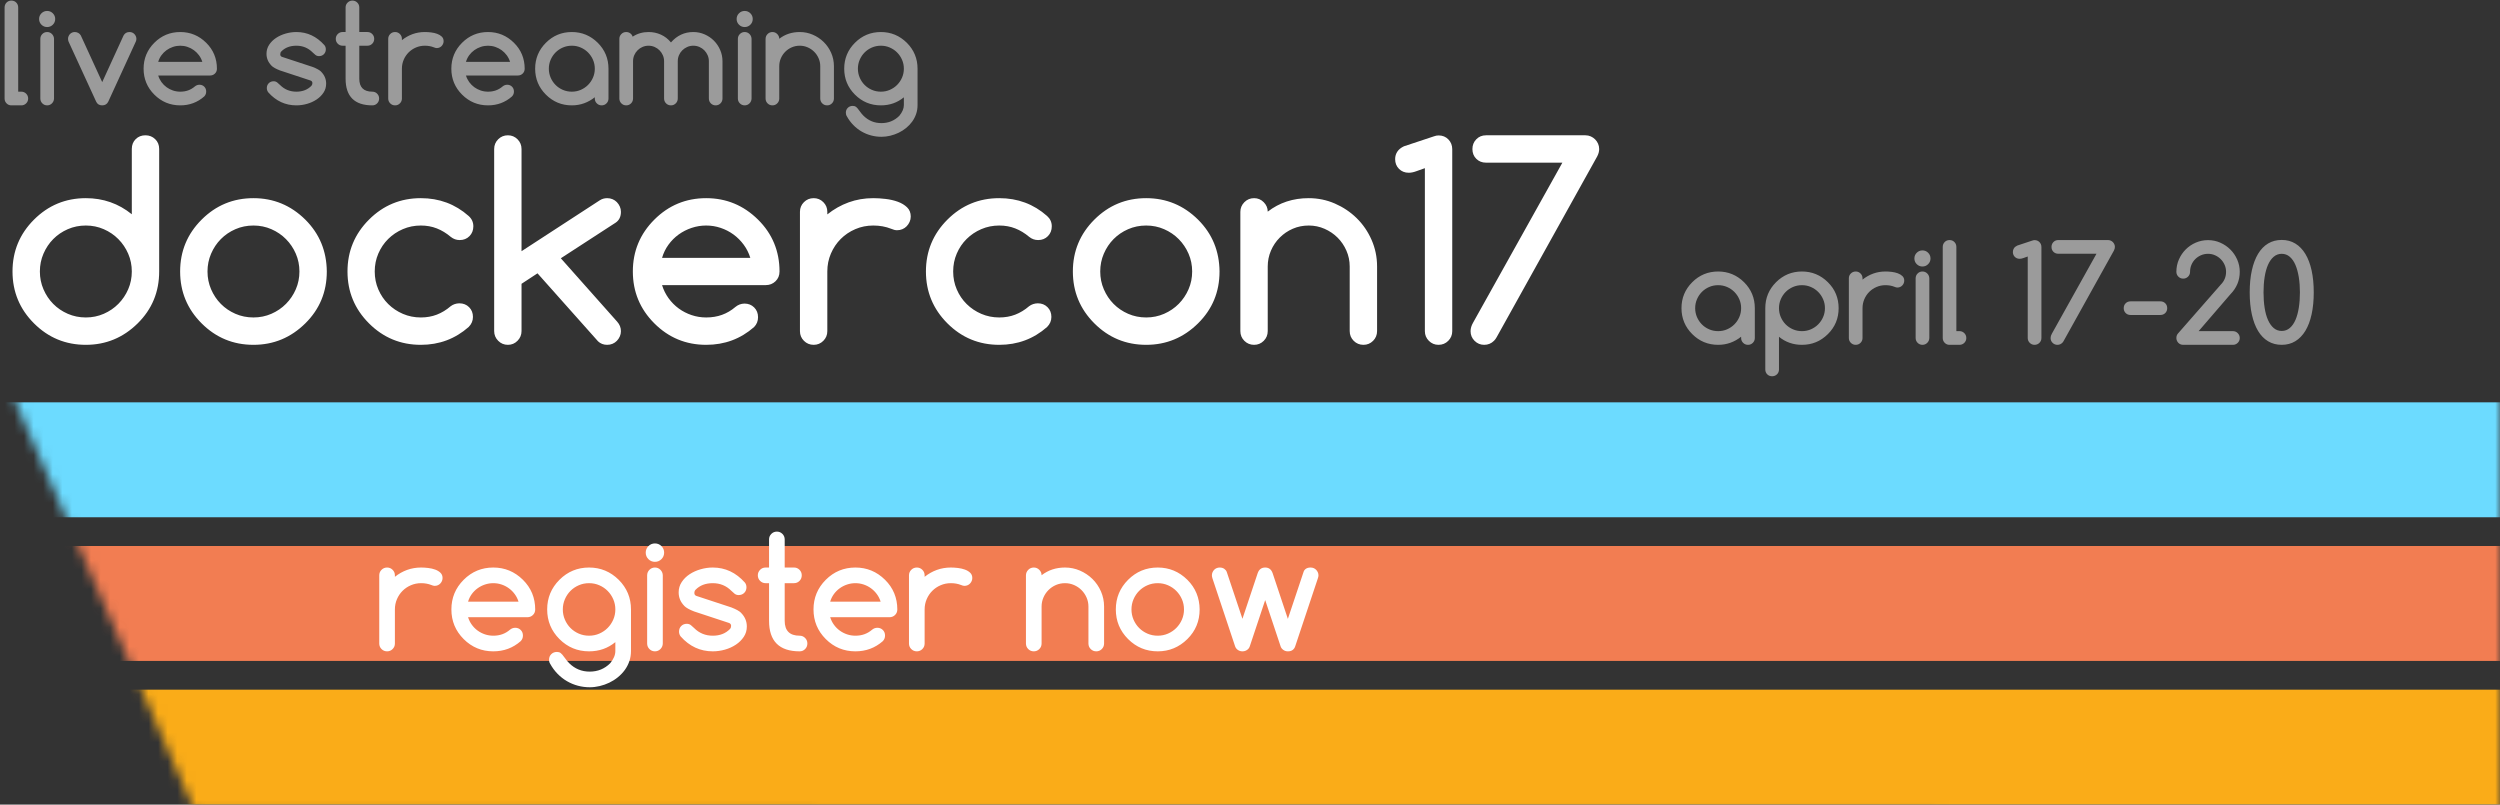 <svg xmlns="http://www.w3.org/2000/svg" xmlns:xlink="http://www.w3.org/1999/xlink" width="261" height="84" version="1.1" viewBox="0 0 261 84"><rect x="0" y="0" width="261" height="84" fill="#333333" stroke="none"/><title>Dockercon-register-now</title><desc>Created with Sketch.</desc><defs><polygon id="path-1" points="0 0 262 4 262 49 21.384 48.862"/></defs><g id="fisher" fill="none" fill-rule="evenodd" stroke="none" stroke-width="1"><g id="Dockercon-register-now" transform="translate(-1, 0)"><g id="Group-3" transform="translate(0, 36)"><mask id="mask-2" fill="#fff"><use xlink:href="#path-1"/></mask><g mask="url(#mask-2)"><g transform="translate(-117, 6)"><polygon id="Rectangle-15" fill="#6CDBFF" points="426.185 0 448.29 12 10.08 12 .978 0"/><polygon id="Rectangle-15-Copy" fill="#F27D52" points="437.888 15 459.993 27 23.083 27 12.68 15"/><polygon id="Rectangle-15-Copy-2" fill="#FAAC18" points="470.396 30 486 42 33.486 42 24.383 30"/></g></g></g><path id="dockercon17" fill="#FFF" d="M14.761,28.344 C14.761,27.687 14.635,27.07 14.385,26.491 C14.134,25.912 13.792,25.404 13.359,24.967 C12.926,24.529 12.418,24.183 11.835,23.928 C11.252,23.673 10.627,23.545 9.962,23.545 C9.287,23.545 8.659,23.673 8.075,23.928 C7.492,24.183 6.986,24.527 6.558,24.96 C6.129,25.393 5.79,25.901 5.539,26.484 C5.288,27.068 5.163,27.687 5.163,28.344 C5.163,29 5.288,29.62 5.539,30.203 C5.79,30.786 6.129,31.295 6.558,31.728 C6.986,32.16 7.492,32.505 8.075,32.76 C8.659,33.015 9.287,33.143 9.962,33.143 C10.627,33.143 11.252,33.015 11.835,32.76 C12.418,32.505 12.926,32.158 13.359,31.721 C13.792,31.283 14.134,30.775 14.385,30.196 C14.635,29.618 14.761,29 14.761,28.344 Z M9.962,20.688 C11.776,20.688 13.375,21.248 14.761,22.369 L14.761,15.547 C14.761,15.137 14.895,14.797 15.164,14.528 C15.433,14.259 15.772,14.125 16.183,14.125 C16.584,14.125 16.923,14.259 17.201,14.528 C17.479,14.797 17.618,15.137 17.618,15.547 L17.618,28.344 C17.618,30.477 16.871,32.281 15.376,33.758 C13.863,35.253 12.058,36 9.962,36 C7.847,36 6.043,35.253 4.548,33.758 C3.053,32.263 2.306,30.458 2.306,28.344 C2.306,26.229 3.053,24.424 4.548,22.93 C6.043,21.435 7.847,20.688 9.962,20.688 Z M35.118,28.344 C35.118,30.477 34.371,32.281 32.876,33.758 C31.363,35.253 29.558,36 27.462,36 C25.347,36 23.543,35.253 22.048,33.758 C20.553,32.263 19.806,30.458 19.806,28.344 C19.806,26.229 20.553,24.424 22.048,22.93 C23.543,21.435 25.347,20.688 27.462,20.688 C29.558,20.688 31.363,21.435 32.876,22.93 C33.623,23.677 34.182,24.502 34.551,25.404 C34.92,26.307 35.109,27.286 35.118,28.344 Z M27.462,23.545 C26.787,23.545 26.159,23.673 25.575,23.928 C24.992,24.183 24.486,24.527 24.058,24.96 C23.629,25.393 23.29,25.901 23.039,26.484 C22.788,27.068 22.663,27.687 22.663,28.344 C22.663,29 22.788,29.62 23.039,30.203 C23.29,30.786 23.629,31.295 24.058,31.728 C24.486,32.16 24.992,32.505 25.575,32.76 C26.159,33.015 26.787,33.143 27.462,33.143 C28.127,33.143 28.752,33.015 29.335,32.76 C29.918,32.505 30.426,32.158 30.859,31.721 C31.292,31.283 31.634,30.775 31.885,30.196 C32.135,29.618 32.261,29 32.261,28.344 C32.261,27.687 32.135,27.07 31.885,26.491 C31.634,25.912 31.292,25.404 30.859,24.967 C30.426,24.529 29.918,24.183 29.335,23.928 C28.752,23.673 28.127,23.545 27.462,23.545 Z M48.954,31.666 C49.364,31.666 49.704,31.8 49.973,32.069 C50.242,32.338 50.376,32.678 50.376,33.088 C50.376,33.489 50.226,33.84 49.925,34.141 C48.512,35.38 46.849,36 44.935,36 C42.82,36 41.015,35.253 39.521,33.758 C38.026,32.263 37.278,30.458 37.278,28.344 C37.278,26.229 38.026,24.424 39.521,22.93 C41.015,21.435 42.82,20.688 44.935,20.688 C46.858,20.688 48.521,21.307 49.925,22.547 C50.253,22.839 50.417,23.199 50.417,23.627 C50.417,24.037 50.283,24.379 50.014,24.652 C49.745,24.926 49.405,25.062 48.995,25.062 C48.649,25.062 48.339,24.953 48.065,24.734 C47.601,24.342 47.113,24.046 46.603,23.846 C46.092,23.645 45.536,23.545 44.935,23.545 C44.269,23.545 43.645,23.67 43.062,23.921 C42.478,24.172 41.968,24.513 41.53,24.946 C41.093,25.379 40.749,25.887 40.498,26.471 C40.247,27.054 40.122,27.678 40.122,28.344 C40.122,29.009 40.247,29.633 40.498,30.217 C40.749,30.8 41.093,31.308 41.53,31.741 C41.968,32.174 42.478,32.516 43.062,32.767 C43.645,33.017 44.269,33.143 44.935,33.143 C45.536,33.143 46.092,33.045 46.603,32.849 C47.113,32.653 47.596,32.359 48.052,31.967 C48.307,31.775 48.608,31.675 48.954,31.666 Z M52.591,34.564 L52.591,15.561 C52.591,15.16 52.73,14.82 53.008,14.542 C53.286,14.264 53.625,14.125 54.026,14.125 C54.418,14.125 54.753,14.264 55.031,14.542 C55.309,14.82 55.448,15.16 55.448,15.561 L55.448,26.225 L63.624,20.906 C63.852,20.76 64.107,20.688 64.39,20.688 C64.59,20.688 64.777,20.724 64.95,20.797 C65.123,20.87 65.274,20.972 65.401,21.104 C65.529,21.237 65.632,21.389 65.709,21.562 C65.786,21.736 65.825,21.918 65.825,22.109 C65.825,22.62 65.643,22.998 65.278,23.244 L59.55,26.963 L65.429,33.58 C65.693,33.872 65.825,34.204 65.825,34.578 C65.825,34.77 65.786,34.952 65.709,35.125 C65.632,35.298 65.529,35.451 65.401,35.583 C65.274,35.715 65.123,35.818 64.95,35.891 C64.777,35.964 64.59,36 64.39,36 C64.007,36 63.688,35.877 63.433,35.631 L57.116,28.535 L55.448,29.629 L55.448,34.564 C55.448,34.956 55.309,35.294 55.031,35.576 C54.753,35.859 54.418,36 54.026,36 C53.625,36 53.286,35.859 53.008,35.576 C52.73,35.294 52.591,34.956 52.591,34.564 Z M79.333,26.922 C79.178,26.421 78.948,25.963 78.643,25.548 C78.337,25.133 77.982,24.778 77.576,24.481 C77.171,24.185 76.724,23.955 76.236,23.791 C75.749,23.627 75.245,23.545 74.726,23.545 C74.206,23.545 73.7,23.627 73.208,23.791 C72.716,23.955 72.265,24.185 71.854,24.481 C71.444,24.778 71.089,25.133 70.788,25.548 C70.487,25.963 70.264,26.421 70.118,26.922 L79.333,26.922 Z M78.718,31.693 C79.128,31.693 79.467,31.828 79.736,32.097 C80.005,32.366 80.14,32.705 80.14,33.115 C80.14,33.516 80.003,33.858 79.729,34.141 C78.317,35.38 76.649,36 74.726,36 C72.611,36 70.806,35.253 69.312,33.758 C67.817,32.263 67.069,30.458 67.069,28.344 C67.069,26.229 67.817,24.424 69.312,22.93 C70.806,21.435 72.611,20.688 74.726,20.688 C76.822,20.688 78.627,21.435 80.14,22.93 C80.887,23.668 81.448,24.491 81.821,25.397 C82.195,26.304 82.382,27.286 82.382,28.344 C82.382,28.754 82.243,29.093 81.965,29.362 C81.687,29.631 81.347,29.766 80.946,29.766 L70.118,29.766 C70.273,30.267 70.501,30.725 70.802,31.14 C71.103,31.554 71.456,31.91 71.861,32.206 C72.267,32.502 72.714,32.732 73.201,32.896 C73.689,33.061 74.197,33.143 74.726,33.143 C75.327,33.143 75.879,33.051 76.38,32.869 C76.881,32.687 77.346,32.413 77.774,32.049 C78.048,31.821 78.362,31.702 78.718,31.693 Z M87.372,22.109 L87.372,22.383 C88.056,21.836 88.798,21.417 89.601,21.125 C90.403,20.833 91.259,20.688 92.171,20.688 C92.572,20.688 93.003,20.715 93.463,20.77 C93.923,20.824 94.347,20.922 94.734,21.063 C95.122,21.205 95.443,21.398 95.698,21.645 C95.953,21.891 96.081,22.21 96.081,22.602 C96.081,22.802 96.042,22.989 95.965,23.162 C95.887,23.335 95.785,23.488 95.657,23.62 C95.53,23.752 95.379,23.855 95.206,23.928 C95.033,24.001 94.846,24.037 94.646,24.037 C94.472,24.037 94.272,23.987 94.044,23.887 C93.47,23.659 92.845,23.545 92.171,23.545 C91.506,23.545 90.881,23.67 90.298,23.921 C89.715,24.172 89.206,24.513 88.773,24.946 C88.34,25.379 87.999,25.887 87.748,26.471 C87.497,27.054 87.372,27.678 87.372,28.344 L87.372,34.578 C87.372,34.97 87.233,35.305 86.955,35.583 C86.677,35.861 86.342,36 85.95,36 C85.549,36 85.21,35.861 84.932,35.583 C84.654,35.305 84.515,34.97 84.515,34.578 L84.515,22.109 C84.515,21.717 84.654,21.382 84.932,21.104 C85.21,20.826 85.549,20.688 85.95,20.688 C86.342,20.688 86.677,20.826 86.955,21.104 C87.233,21.382 87.372,21.717 87.372,22.109 Z M109.343,31.666 C109.753,31.666 110.092,31.8 110.361,32.069 C110.63,32.338 110.765,32.678 110.765,33.088 C110.765,33.489 110.614,33.84 110.313,34.141 C108.901,35.38 107.237,36 105.323,36 C103.209,36 101.404,35.253 99.909,33.758 C98.414,32.263 97.667,30.458 97.667,28.344 C97.667,26.229 98.414,24.424 99.909,22.93 C101.404,21.435 103.209,20.688 105.323,20.688 C107.246,20.688 108.91,21.307 110.313,22.547 C110.642,22.839 110.806,23.199 110.806,23.627 C110.806,24.037 110.671,24.379 110.402,24.652 C110.133,24.926 109.794,25.062 109.384,25.062 C109.037,25.062 108.728,24.953 108.454,24.734 C107.989,24.342 107.502,24.046 106.991,23.846 C106.481,23.645 105.925,23.545 105.323,23.545 C104.658,23.545 104.034,23.67 103.45,23.921 C102.867,24.172 102.356,24.513 101.919,24.946 C101.481,25.379 101.137,25.887 100.887,26.471 C100.636,27.054 100.511,27.678 100.511,28.344 C100.511,29.009 100.636,29.633 100.887,30.217 C101.137,30.8 101.481,31.308 101.919,31.741 C102.356,32.174 102.867,32.516 103.45,32.767 C104.034,33.017 104.658,33.143 105.323,33.143 C105.925,33.143 106.481,33.045 106.991,32.849 C107.502,32.653 107.985,32.359 108.44,31.967 C108.696,31.775 108.996,31.675 109.343,31.666 Z M128.319,28.344 C128.319,30.477 127.572,32.281 126.077,33.758 C124.564,35.253 122.759,36 120.663,36 C118.548,36 116.744,35.253 115.249,33.758 C113.754,32.263 113.007,30.458 113.007,28.344 C113.007,26.229 113.754,24.424 115.249,22.93 C116.744,21.435 118.548,20.688 120.663,20.688 C122.759,20.688 124.564,21.435 126.077,22.93 C126.825,23.677 127.383,24.502 127.752,25.404 C128.121,26.307 128.31,27.286 128.319,28.344 Z M120.663,23.545 C119.989,23.545 119.36,23.673 118.776,23.928 C118.193,24.183 117.687,24.527 117.259,24.96 C116.83,25.393 116.491,25.901 116.24,26.484 C115.99,27.068 115.864,27.687 115.864,28.344 C115.864,29 115.99,29.62 116.24,30.203 C116.491,30.786 116.83,31.295 117.259,31.728 C117.687,32.16 118.193,32.505 118.776,32.76 C119.36,33.015 119.989,33.143 120.663,33.143 C121.328,33.143 121.953,33.015 122.536,32.76 C123.119,32.505 123.628,32.158 124.061,31.721 C124.493,31.283 124.835,30.775 125.086,30.196 C125.337,29.618 125.462,29 125.462,28.344 C125.462,27.687 125.337,27.07 125.086,26.491 C124.835,25.912 124.493,25.404 124.061,24.967 C123.628,24.529 123.119,24.183 122.536,23.928 C121.953,23.673 121.328,23.545 120.663,23.545 Z M133.351,22.096 C134.563,21.157 135.989,20.688 137.63,20.688 C138.587,20.688 139.496,20.874 140.357,21.248 C141.219,21.622 141.978,22.13 142.634,22.772 C143.29,23.415 143.81,24.172 144.192,25.042 C144.575,25.912 144.767,26.84 144.767,27.824 L144.767,34.564 C144.767,34.965 144.628,35.305 144.35,35.583 C144.072,35.861 143.737,36 143.345,36 C142.944,36 142.604,35.861 142.326,35.583 C142.048,35.305 141.909,34.965 141.909,34.564 L141.909,27.824 C141.909,27.241 141.795,26.689 141.567,26.17 C141.34,25.65 141.032,25.197 140.645,24.81 C140.257,24.422 139.804,24.115 139.284,23.887 C138.765,23.659 138.213,23.545 137.63,23.545 C137.037,23.545 136.484,23.657 135.969,23.88 C135.454,24.103 135,24.411 134.608,24.803 C134.216,25.195 133.909,25.65 133.686,26.17 C133.462,26.689 133.351,27.241 133.351,27.824 L133.351,34.564 C133.351,34.965 133.212,35.305 132.934,35.583 C132.656,35.861 132.321,36 131.929,36 C131.528,36 131.188,35.861 130.91,35.583 C130.632,35.305 130.493,34.965 130.493,34.564 L130.493,22.123 C130.493,21.731 130.632,21.394 130.91,21.111 C131.188,20.829 131.528,20.688 131.929,20.688 C132.321,20.688 132.656,20.829 132.934,21.111 C133.212,21.394 133.351,21.722 133.351,22.096 Z M149.757,34.578 L149.757,17.557 C149.483,17.648 149.196,17.75 148.896,17.864 C148.595,17.978 148.321,18.035 148.075,18.035 C147.665,18.035 147.326,17.901 147.057,17.632 C146.788,17.363 146.653,17.023 146.653,16.613 C146.653,16.322 146.729,16.062 146.879,15.834 C147.029,15.606 147.259,15.419 147.569,15.273 L150.7,14.234 C150.864,14.171 151.028,14.139 151.192,14.139 C151.603,14.139 151.942,14.278 152.211,14.556 C152.48,14.834 152.614,15.173 152.614,15.574 L152.614,34.578 C152.614,34.97 152.475,35.305 152.197,35.583 C151.919,35.861 151.58,36 151.179,36 C150.787,36 150.452,35.861 150.174,35.583 C149.896,35.305 149.757,34.97 149.757,34.578 Z M154.788,33.689 L164.112,16.982 L156.142,16.982 C155.731,16.982 155.392,16.848 155.123,16.579 C154.854,16.31 154.72,15.971 154.72,15.561 C154.72,15.16 154.854,14.82 155.123,14.542 C155.392,14.264 155.731,14.125 156.142,14.125 L166.519,14.125 C166.719,14.125 166.906,14.164 167.079,14.241 C167.252,14.319 167.403,14.421 167.53,14.549 C167.658,14.676 167.76,14.827 167.838,15 C167.915,15.173 167.954,15.36 167.954,15.561 C167.954,15.807 167.886,16.062 167.749,16.326 L157.249,35.207 C157.176,35.344 157.085,35.467 156.976,35.576 C156.693,35.859 156.351,36 155.95,36 C155.558,36 155.223,35.861 154.945,35.583 C154.667,35.305 154.528,34.97 154.528,34.578 C154.528,34.286 154.615,33.99 154.788,33.689 Z"/><path id="live-streaming" fill="#FFF" d="M1.479,10.289 L1.479,0.78 C1.479,0.58 1.546,0.41 1.68,0.271 C1.815,0.132 1.984,0.062 2.189,0.062 C2.395,0.062 2.564,0.132 2.699,0.271 C2.833,0.41 2.9,0.58 2.9,0.78 L2.9,9.571 L3.229,9.571 C3.424,9.571 3.592,9.641 3.731,9.78 C3.87,9.919 3.939,10.089 3.939,10.289 C3.939,10.485 3.87,10.653 3.731,10.792 C3.592,10.931 3.424,11 3.229,11 L2.183,11 C1.987,11 1.82,10.931 1.684,10.792 C1.547,10.653 1.479,10.485 1.479,10.289 Z M6.763,1.983 C6.763,2.216 6.681,2.414 6.517,2.578 C6.353,2.742 6.154,2.824 5.922,2.824 C5.689,2.824 5.491,2.742 5.327,2.578 C5.163,2.414 5.081,2.216 5.081,1.983 C5.081,1.751 5.163,1.553 5.327,1.389 C5.491,1.225 5.689,1.143 5.922,1.143 C6.154,1.143 6.353,1.225 6.517,1.389 C6.681,1.553 6.763,1.751 6.763,1.983 Z M5.211,10.282 L5.211,4.062 C5.211,3.861 5.28,3.691 5.419,3.552 C5.558,3.413 5.726,3.344 5.922,3.344 C6.118,3.344 6.285,3.413 6.424,3.552 C6.563,3.691 6.635,3.861 6.64,4.062 L6.64,10.282 C6.635,10.483 6.563,10.653 6.424,10.792 C6.285,10.931 6.118,11 5.922,11 C5.726,11 5.558,10.931 5.419,10.792 C5.28,10.653 5.211,10.483 5.211,10.282 Z M11.671,11 C11.37,11 11.16,10.872 11.042,10.617 L8.157,4.342 C8.121,4.246 8.103,4.15 8.103,4.055 C8.103,3.959 8.121,3.868 8.157,3.781 C8.194,3.695 8.244,3.618 8.308,3.552 C8.371,3.486 8.447,3.435 8.533,3.398 C8.62,3.362 8.713,3.344 8.813,3.344 C8.937,3.344 9.055,3.375 9.169,3.436 C9.283,3.498 9.372,3.585 9.436,3.699 L11.671,8.573 L13.899,3.706 C14.032,3.465 14.239,3.344 14.521,3.344 C14.622,3.344 14.715,3.362 14.802,3.398 C14.888,3.435 14.964,3.486 15.027,3.552 C15.091,3.618 15.142,3.695 15.181,3.781 C15.22,3.868 15.239,3.959 15.239,4.055 C15.239,4.16 15.219,4.255 15.178,4.342 L12.3,10.617 C12.172,10.872 11.963,11 11.671,11 Z M22.123,6.461 C22.046,6.21 21.931,5.981 21.778,5.774 C21.625,5.567 21.447,5.389 21.245,5.241 C21.042,5.093 20.819,4.978 20.575,4.896 C20.331,4.813 20.079,4.772 19.819,4.772 C19.56,4.772 19.307,4.813 19.061,4.896 C18.814,4.978 18.589,5.093 18.384,5.241 C18.179,5.389 18.001,5.567 17.851,5.774 C17.7,5.981 17.589,6.21 17.516,6.461 L22.123,6.461 Z M21.815,8.847 C22.021,8.847 22.19,8.914 22.325,9.048 C22.459,9.183 22.526,9.353 22.526,9.558 C22.526,9.758 22.458,9.929 22.321,10.07 C21.615,10.69 20.781,11 19.819,11 C18.762,11 17.86,10.626 17.112,9.879 C16.365,9.132 15.991,8.229 15.991,7.172 C15.991,6.115 16.365,5.212 17.112,4.465 C17.86,3.717 18.762,3.344 19.819,3.344 C20.868,3.344 21.77,3.717 22.526,4.465 C22.9,4.834 23.18,5.245 23.367,5.699 C23.554,6.152 23.647,6.643 23.647,7.172 C23.647,7.377 23.578,7.547 23.439,7.681 C23.3,7.816 23.13,7.883 22.93,7.883 L17.516,7.883 C17.593,8.133 17.707,8.362 17.857,8.57 C18.008,8.777 18.184,8.955 18.387,9.103 C18.59,9.251 18.813,9.366 19.057,9.448 C19.301,9.53 19.555,9.571 19.819,9.571 C20.12,9.571 20.396,9.526 20.646,9.435 C20.897,9.343 21.13,9.207 21.344,9.024 C21.48,8.91 21.638,8.851 21.815,8.847 Z M30.237,7.356 C29.809,7.192 29.508,7.024 29.335,6.851 L29.342,6.851 C28.995,6.5 28.822,6.087 28.822,5.613 C28.822,5.267 28.915,4.954 29.099,4.673 C29.284,4.393 29.524,4.155 29.82,3.959 C30.117,3.763 30.45,3.611 30.822,3.504 C31.193,3.397 31.566,3.344 31.939,3.344 C33.079,3.344 34.056,3.802 34.872,4.718 C34.968,4.836 35.016,4.98 35.016,5.148 C35.016,5.354 34.948,5.523 34.814,5.658 C34.68,5.792 34.51,5.859 34.305,5.859 C34.159,5.859 34.035,5.818 33.932,5.736 C33.83,5.654 33.73,5.565 33.635,5.47 C33.17,5.005 32.605,4.772 31.939,4.772 C31.283,4.772 30.759,4.973 30.367,5.374 C30.294,5.447 30.258,5.547 30.258,5.675 C30.258,5.802 30.317,5.889 30.436,5.935 L33.635,6.987 C34.081,7.16 34.382,7.329 34.537,7.493 L34.53,7.493 C34.877,7.844 35.05,8.257 35.05,8.73 C35.05,9.081 34.958,9.396 34.773,9.674 C34.588,9.952 34.348,10.19 34.052,10.388 C33.756,10.586 33.423,10.738 33.054,10.843 C32.685,10.948 32.313,11 31.939,11 C30.791,11 29.813,10.547 29.007,9.64 C28.907,9.507 28.856,9.359 28.856,9.195 C28.856,8.99 28.924,8.82 29.058,8.686 C29.193,8.552 29.362,8.484 29.567,8.484 C29.718,8.484 29.845,8.529 29.95,8.618 C30.055,8.707 30.151,8.792 30.237,8.874 C30.702,9.339 31.27,9.571 31.939,9.571 C32.591,9.571 33.115,9.366 33.512,8.956 C33.58,8.879 33.614,8.785 33.614,8.676 C33.614,8.548 33.553,8.459 33.43,8.409 L30.237,7.356 Z M36.759,3.344 L37.08,3.344 L37.08,0.773 C37.08,0.577 37.15,0.41 37.289,0.271 C37.428,0.132 37.597,0.062 37.798,0.062 C37.994,0.062 38.161,0.132 38.3,0.271 C38.439,0.41 38.509,0.577 38.509,0.773 L38.509,3.344 L39.363,3.344 C39.559,3.344 39.726,3.413 39.862,3.552 C39.999,3.691 40.067,3.859 40.067,4.055 C40.067,4.255 39.999,4.425 39.862,4.564 C39.726,4.703 39.559,4.772 39.363,4.772 L38.509,4.772 L38.509,8.211 C38.509,9.118 38.965,9.571 39.876,9.571 C40.072,9.571 40.238,9.641 40.375,9.78 C40.512,9.919 40.58,10.086 40.58,10.282 C40.58,10.483 40.512,10.653 40.375,10.792 C40.238,10.931 40.072,11 39.876,11 C38.012,11 37.08,10.07 37.08,8.211 L37.08,4.772 L36.759,4.772 C36.567,4.772 36.402,4.703 36.263,4.564 C36.124,4.425 36.055,4.255 36.055,4.055 C36.055,3.859 36.124,3.691 36.263,3.552 C36.402,3.413 36.567,3.344 36.759,3.344 Z M42.959,4.055 L42.959,4.191 C43.301,3.918 43.672,3.708 44.073,3.562 C44.474,3.417 44.903,3.344 45.358,3.344 C45.559,3.344 45.774,3.357 46.004,3.385 C46.235,3.412 46.446,3.461 46.64,3.532 C46.834,3.602 46.994,3.699 47.122,3.822 C47.25,3.945 47.313,4.105 47.313,4.301 C47.313,4.401 47.294,4.494 47.255,4.581 C47.217,4.668 47.165,4.744 47.102,4.81 C47.038,4.876 46.963,4.927 46.876,4.964 C46.789,5 46.696,5.019 46.596,5.019 C46.509,5.019 46.409,4.993 46.295,4.943 C46.008,4.829 45.696,4.772 45.358,4.772 C45.026,4.772 44.714,4.835 44.422,4.96 C44.13,5.086 43.876,5.257 43.66,5.473 C43.443,5.69 43.272,5.944 43.147,6.235 C43.022,6.527 42.959,6.839 42.959,7.172 L42.959,10.289 C42.959,10.485 42.889,10.653 42.75,10.792 C42.611,10.931 42.444,11 42.248,11 C42.048,11 41.878,10.931 41.739,10.792 C41.6,10.653 41.53,10.485 41.53,10.289 L41.53,4.055 C41.53,3.859 41.6,3.691 41.739,3.552 C41.878,3.413 42.048,3.344 42.248,3.344 C42.444,3.344 42.611,3.413 42.75,3.552 C42.889,3.691 42.959,3.859 42.959,4.055 Z M54.252,6.461 C54.174,6.21 54.059,5.981 53.907,5.774 C53.754,5.567 53.576,5.389 53.374,5.241 C53.171,5.093 52.947,4.978 52.704,4.896 C52.46,4.813 52.208,4.772 51.948,4.772 C51.688,4.772 51.436,4.813 51.189,4.896 C50.943,4.978 50.718,5.093 50.513,5.241 C50.308,5.389 50.13,5.567 49.979,5.774 C49.829,5.981 49.717,6.21 49.645,6.461 L54.252,6.461 Z M53.944,8.847 C54.149,8.847 54.319,8.914 54.454,9.048 C54.588,9.183 54.655,9.353 54.655,9.558 C54.655,9.758 54.587,9.929 54.45,10.07 C53.744,10.69 52.91,11 51.948,11 C50.891,11 49.989,10.626 49.241,9.879 C48.494,9.132 48.12,8.229 48.12,7.172 C48.12,6.115 48.494,5.212 49.241,4.465 C49.989,3.717 50.891,3.344 51.948,3.344 C52.996,3.344 53.899,3.717 54.655,4.465 C55.029,4.834 55.309,5.245 55.496,5.699 C55.683,6.152 55.776,6.643 55.776,7.172 C55.776,7.377 55.707,7.547 55.568,7.681 C55.429,7.816 55.259,7.883 55.059,7.883 L49.645,7.883 C49.722,8.133 49.836,8.362 49.986,8.57 C50.137,8.777 50.313,8.955 50.516,9.103 C50.719,9.251 50.942,9.366 51.186,9.448 C51.43,9.53 51.684,9.571 51.948,9.571 C52.249,9.571 52.525,9.526 52.775,9.435 C53.026,9.343 53.258,9.207 53.473,9.024 C53.609,8.91 53.767,8.851 53.944,8.847 Z M60.698,4.772 C60.361,4.772 60.047,4.836 59.755,4.964 C59.463,5.091 59.21,5.264 58.996,5.48 C58.782,5.696 58.612,5.951 58.487,6.242 C58.361,6.534 58.299,6.844 58.299,7.172 C58.299,7.5 58.361,7.81 58.487,8.102 C58.612,8.393 58.782,8.647 58.996,8.864 C59.21,9.08 59.463,9.252 59.755,9.38 C60.047,9.507 60.361,9.571 60.698,9.571 C61.031,9.571 61.343,9.507 61.635,9.38 C61.926,9.252 62.181,9.079 62.397,8.86 C62.613,8.642 62.784,8.388 62.91,8.098 C63.035,7.809 63.098,7.5 63.098,7.172 C63.098,6.844 63.035,6.535 62.91,6.246 C62.784,5.956 62.613,5.702 62.397,5.483 C62.181,5.265 61.926,5.091 61.635,4.964 C61.343,4.836 61.031,4.772 60.698,4.772 Z M63.098,10.289 L63.098,10.152 C62.756,10.426 62.384,10.635 61.983,10.781 C61.582,10.927 61.154,11 60.698,11 C59.641,11 58.739,10.626 57.991,9.879 C57.244,9.132 56.87,8.229 56.87,7.172 C56.87,6.115 57.244,5.212 57.991,4.465 C58.739,3.717 59.641,3.344 60.698,3.344 C61.746,3.344 62.649,3.717 63.405,4.465 C64.153,5.212 64.526,6.115 64.526,7.172 L64.526,10.289 C64.526,10.485 64.457,10.653 64.318,10.792 C64.179,10.931 64.011,11 63.815,11 C63.615,11 63.445,10.931 63.306,10.792 C63.167,10.653 63.098,10.485 63.098,10.289 Z M76.428,10.282 C76.428,10.483 76.358,10.653 76.219,10.792 C76.08,10.931 75.913,11 75.717,11 C75.516,11 75.348,10.931 75.211,10.792 C75.074,10.653 75.006,10.483 75.006,10.282 L75.006,6.393 C75.006,6.174 74.964,5.966 74.879,5.771 C74.795,5.575 74.68,5.403 74.534,5.254 C74.388,5.106 74.216,4.989 74.018,4.902 C73.82,4.816 73.607,4.772 73.379,4.772 C73.156,4.772 72.946,4.816 72.75,4.902 C72.554,4.989 72.382,5.105 72.234,5.251 C72.086,5.397 71.97,5.568 71.885,5.764 C71.801,5.96 71.759,6.169 71.759,6.393 L71.759,10.282 C71.759,10.483 71.689,10.653 71.55,10.792 C71.411,10.931 71.244,11 71.048,11 C70.847,11 70.678,10.931 70.539,10.792 C70.4,10.653 70.33,10.483 70.33,10.282 L70.33,6.393 C70.33,6.169 70.287,5.96 70.2,5.764 C70.114,5.568 69.997,5.397 69.852,5.251 C69.706,5.105 69.535,4.989 69.339,4.902 C69.143,4.816 68.933,4.772 68.71,4.772 C68.487,4.772 68.277,4.815 68.081,4.899 C67.885,4.983 67.713,5.099 67.565,5.248 C67.417,5.396 67.301,5.568 67.216,5.764 C67.132,5.96 67.09,6.169 67.09,6.393 L67.09,10.282 C67.09,10.483 67.02,10.653 66.881,10.792 C66.742,10.931 66.575,11 66.379,11 C66.178,11 66.009,10.931 65.87,10.792 C65.731,10.653 65.661,10.483 65.661,10.282 L65.661,4.055 C65.661,3.859 65.731,3.691 65.87,3.552 C66.009,3.413 66.176,3.344 66.372,3.344 C66.532,3.344 66.673,3.388 66.796,3.477 C66.919,3.566 67.003,3.683 67.049,3.829 C67.536,3.506 68.09,3.344 68.71,3.344 C69.166,3.344 69.594,3.434 69.995,3.614 C70.396,3.794 70.747,4.066 71.048,4.431 C71.681,3.706 72.458,3.344 73.379,3.344 C73.794,3.344 74.187,3.425 74.558,3.586 C74.93,3.748 75.253,3.967 75.529,4.243 C75.805,4.518 76.023,4.842 76.185,5.213 C76.347,5.585 76.428,5.978 76.428,6.393 L76.428,10.282 Z M79.586,1.983 C79.586,2.216 79.504,2.414 79.34,2.578 C79.176,2.742 78.978,2.824 78.745,2.824 C78.513,2.824 78.314,2.742 78.15,2.578 C77.986,2.414 77.904,2.216 77.904,1.983 C77.904,1.751 77.986,1.553 78.15,1.389 C78.314,1.225 78.513,1.143 78.745,1.143 C78.978,1.143 79.176,1.225 79.34,1.389 C79.504,1.553 79.586,1.751 79.586,1.983 Z M78.034,10.282 L78.034,4.062 C78.034,3.861 78.104,3.691 78.243,3.552 C78.382,3.413 78.549,3.344 78.745,3.344 C78.941,3.344 79.109,3.413 79.248,3.552 C79.387,3.691 79.458,3.861 79.463,4.062 L79.463,10.282 C79.458,10.483 79.387,10.653 79.248,10.792 C79.109,10.931 78.941,11 78.745,11 C78.549,11 78.382,10.931 78.243,10.792 C78.104,10.653 78.034,10.483 78.034,10.282 Z M82.354,4.048 C82.961,3.578 83.674,3.344 84.494,3.344 C84.973,3.344 85.427,3.437 85.858,3.624 C86.289,3.811 86.668,4.065 86.996,4.386 C87.324,4.708 87.584,5.086 87.775,5.521 C87.967,5.956 88.062,6.42 88.062,6.912 L88.062,10.282 C88.062,10.483 87.993,10.653 87.854,10.792 C87.715,10.931 87.548,11 87.352,11 C87.151,11 86.981,10.931 86.842,10.792 C86.703,10.653 86.634,10.483 86.634,10.282 L86.634,6.912 C86.634,6.62 86.577,6.345 86.463,6.085 C86.349,5.825 86.195,5.598 86.001,5.405 C85.808,5.211 85.581,5.057 85.321,4.943 C85.062,4.829 84.786,4.772 84.494,4.772 C84.198,4.772 83.921,4.828 83.664,4.94 C83.406,5.052 83.179,5.205 82.983,5.401 C82.787,5.597 82.634,5.825 82.522,6.085 C82.41,6.345 82.354,6.62 82.354,6.912 L82.354,10.282 C82.354,10.483 82.285,10.653 82.146,10.792 C82.007,10.931 81.84,11 81.644,11 C81.443,11 81.273,10.931 81.134,10.792 C80.995,10.653 80.926,10.483 80.926,10.282 L80.926,4.062 C80.926,3.866 80.995,3.697 81.134,3.556 C81.273,3.414 81.443,3.344 81.644,3.344 C81.84,3.344 82.007,3.414 82.146,3.556 C82.285,3.697 82.354,3.861 82.354,4.048 Z M92.964,4.772 C92.627,4.772 92.312,4.836 92.021,4.964 C91.729,5.091 91.476,5.264 91.262,5.48 C91.048,5.696 90.878,5.951 90.752,6.242 C90.627,6.534 90.564,6.844 90.564,7.172 C90.564,7.5 90.627,7.81 90.752,8.102 C90.878,8.393 91.048,8.647 91.262,8.864 C91.476,9.08 91.729,9.252 92.021,9.38 C92.312,9.507 92.627,9.571 92.964,9.571 C93.297,9.571 93.609,9.507 93.9,9.38 C94.192,9.252 94.446,9.079 94.663,8.86 C94.879,8.642 95.05,8.388 95.175,8.098 C95.301,7.809 95.363,7.5 95.363,7.172 C95.363,6.844 95.301,6.535 95.175,6.246 C95.05,5.956 94.879,5.702 94.663,5.483 C94.446,5.265 94.192,5.091 93.9,4.964 C93.609,4.836 93.297,4.772 92.964,4.772 Z M95.363,10.159 C94.68,10.72 93.88,11 92.964,11 C91.907,11 91.004,10.626 90.257,9.879 C89.509,9.132 89.136,8.229 89.136,7.172 C89.136,6.115 89.509,5.212 90.257,4.465 C91.004,3.717 91.907,3.344 92.964,3.344 C94.012,3.344 94.914,3.717 95.671,4.465 C96.418,5.212 96.792,6.115 96.792,7.172 L96.792,10.973 C96.792,11.301 96.742,11.611 96.642,11.902 C96.541,12.194 96.402,12.462 96.225,12.706 C96.047,12.949 95.837,13.169 95.596,13.365 C95.354,13.561 95.093,13.726 94.813,13.861 C94.533,13.995 94.24,14.099 93.935,14.172 C93.629,14.245 93.324,14.281 93.019,14.281 C92.654,14.281 92.296,14.235 91.945,14.141 C91.594,14.048 91.262,13.91 90.947,13.728 C90.633,13.545 90.345,13.32 90.083,13.051 C89.82,12.782 89.598,12.481 89.416,12.148 C89.343,12.044 89.307,11.916 89.307,11.766 C89.307,11.561 89.375,11.391 89.512,11.256 C89.648,11.122 89.819,11.055 90.024,11.055 C90.161,11.055 90.274,11.087 90.363,11.15 C90.452,11.214 90.574,11.355 90.729,11.574 C90.883,11.793 91.02,11.959 91.139,12.073 C91.658,12.593 92.285,12.853 93.019,12.853 C93.757,12.853 94.381,12.597 94.892,12.087 C95.206,11.704 95.363,11.333 95.363,10.973 L95.363,10.159 Z" opacity=".511"/><path id="register-now" fill="#FFF" d="M42.227,60.062 L42.227,60.219 C42.617,59.906 43.042,59.667 43.5,59.5 C43.958,59.333 44.448,59.25 44.969,59.25 C45.198,59.25 45.444,59.266 45.707,59.297 C45.97,59.328 46.212,59.384 46.434,59.465 C46.655,59.546 46.839,59.656 46.984,59.797 C47.13,59.938 47.203,60.12 47.203,60.344 C47.203,60.458 47.181,60.565 47.137,60.664 C47.092,60.763 47.034,60.85 46.961,60.926 C46.888,61.001 46.802,61.06 46.703,61.102 C46.604,61.143 46.497,61.164 46.383,61.164 C46.284,61.164 46.169,61.135 46.039,61.078 C45.711,60.948 45.354,60.883 44.969,60.883 C44.589,60.883 44.232,60.954 43.898,61.098 C43.565,61.241 43.275,61.436 43.027,61.684 C42.78,61.931 42.585,62.221 42.441,62.555 C42.298,62.888 42.227,63.245 42.227,63.625 L42.227,67.188 C42.227,67.411 42.147,67.603 41.988,67.762 C41.829,67.921 41.638,68 41.414,68 C41.185,68 40.991,67.921 40.832,67.762 C40.673,67.603 40.594,67.411 40.594,67.188 L40.594,60.062 C40.594,59.839 40.673,59.647 40.832,59.488 C40.991,59.329 41.185,59.25 41.414,59.25 C41.638,59.25 41.829,59.329 41.988,59.488 C42.147,59.647 42.227,59.839 42.227,60.062 Z M55.133,62.812 C55.044,62.526 54.913,62.264 54.738,62.027 C54.564,61.79 54.361,61.587 54.129,61.418 C53.897,61.249 53.642,61.117 53.363,61.023 C53.085,60.93 52.797,60.883 52.5,60.883 C52.203,60.883 51.914,60.93 51.633,61.023 C51.352,61.117 51.094,61.249 50.859,61.418 C50.625,61.587 50.422,61.79 50.25,62.027 C50.078,62.264 49.951,62.526 49.867,62.812 L55.133,62.812 Z M54.781,65.539 C55.016,65.539 55.21,65.616 55.363,65.77 C55.517,65.923 55.594,66.117 55.594,66.352 C55.594,66.581 55.516,66.776 55.359,66.938 C54.552,67.646 53.599,68 52.5,68 C51.292,68 50.26,67.573 49.406,66.719 C48.552,65.865 48.125,64.833 48.125,63.625 C48.125,62.417 48.552,61.385 49.406,60.531 C50.26,59.677 51.292,59.25 52.5,59.25 C53.698,59.25 54.729,59.677 55.594,60.531 C56.021,60.953 56.341,61.423 56.555,61.941 C56.768,62.46 56.875,63.021 56.875,63.625 C56.875,63.859 56.796,64.053 56.637,64.207 C56.478,64.361 56.284,64.438 56.055,64.438 L49.867,64.438 C49.956,64.724 50.086,64.986 50.258,65.223 C50.43,65.46 50.632,65.663 50.863,65.832 C51.095,66.001 51.35,66.133 51.629,66.227 C51.908,66.32 52.198,66.367 52.5,66.367 C52.844,66.367 53.159,66.315 53.445,66.211 C53.732,66.107 53.997,65.951 54.242,65.742 C54.398,65.612 54.578,65.544 54.781,65.539 Z M62.5,60.883 C62.115,60.883 61.755,60.956 61.422,61.102 C61.089,61.247 60.799,61.444 60.555,61.691 C60.31,61.939 60.116,62.229 59.973,62.562 C59.829,62.896 59.758,63.25 59.758,63.625 C59.758,64 59.829,64.354 59.973,64.688 C60.116,65.021 60.31,65.311 60.555,65.559 C60.799,65.806 61.089,66.003 61.422,66.148 C61.755,66.294 62.115,66.367 62.5,66.367 C62.88,66.367 63.237,66.294 63.57,66.148 C63.904,66.003 64.194,65.805 64.441,65.555 C64.689,65.305 64.884,65.014 65.027,64.684 C65.171,64.353 65.242,64 65.242,63.625 C65.242,63.25 65.171,62.897 65.027,62.566 C64.884,62.236 64.689,61.945 64.441,61.695 C64.194,61.445 63.904,61.247 63.57,61.102 C63.237,60.956 62.88,60.883 62.5,60.883 Z M65.242,67.039 C64.461,67.68 63.547,68 62.5,68 C61.292,68 60.26,67.573 59.406,66.719 C58.552,65.865 58.125,64.833 58.125,63.625 C58.125,62.417 58.552,61.385 59.406,60.531 C60.26,59.677 61.292,59.25 62.5,59.25 C63.698,59.25 64.729,59.677 65.594,60.531 C66.448,61.385 66.875,62.417 66.875,63.625 L66.875,67.969 C66.875,68.344 66.818,68.698 66.703,69.031 C66.589,69.365 66.43,69.671 66.227,69.949 C66.023,70.228 65.784,70.479 65.508,70.703 C65.232,70.927 64.934,71.116 64.613,71.27 C64.293,71.423 63.958,71.542 63.609,71.625 C63.26,71.708 62.911,71.75 62.562,71.75 C62.146,71.75 61.737,71.697 61.336,71.59 C60.935,71.483 60.555,71.326 60.195,71.117 C59.836,70.909 59.507,70.651 59.207,70.344 C58.908,70.036 58.654,69.693 58.445,69.312 C58.362,69.193 58.32,69.047 58.32,68.875 C58.32,68.641 58.398,68.447 58.555,68.293 C58.711,68.139 58.906,68.062 59.141,68.062 C59.297,68.062 59.426,68.099 59.527,68.172 C59.629,68.245 59.768,68.406 59.945,68.656 C60.122,68.906 60.279,69.096 60.414,69.227 C61.008,69.82 61.724,70.117 62.562,70.117 C63.406,70.117 64.12,69.826 64.703,69.242 C65.063,68.805 65.242,68.38 65.242,67.969 L65.242,67.039 Z M70.336,57.695 C70.336,57.961 70.242,58.187 70.055,58.375 C69.867,58.563 69.641,58.656 69.375,58.656 C69.109,58.656 68.883,58.563 68.695,58.375 C68.508,58.187 68.414,57.961 68.414,57.695 C68.414,57.43 68.508,57.203 68.695,57.016 C68.883,56.828 69.109,56.734 69.375,56.734 C69.641,56.734 69.867,56.828 70.055,57.016 C70.242,57.203 70.336,57.43 70.336,57.695 Z M68.562,67.18 L68.562,60.07 C68.562,59.841 68.642,59.647 68.801,59.488 C68.96,59.329 69.151,59.25 69.375,59.25 C69.599,59.25 69.79,59.329 69.949,59.488 C70.108,59.647 70.19,59.841 70.195,60.07 L70.195,67.18 C70.19,67.409 70.108,67.603 69.949,67.762 C69.79,67.921 69.599,68 69.375,68 C69.151,68 68.96,67.921 68.801,67.762 C68.642,67.603 68.562,67.409 68.562,67.18 Z M73.469,63.836 C72.979,63.648 72.635,63.456 72.438,63.258 L72.445,63.258 C72.049,62.857 71.852,62.385 71.852,61.844 C71.852,61.448 71.957,61.09 72.168,60.77 C72.379,60.449 72.654,60.177 72.992,59.953 C73.331,59.729 73.712,59.556 74.137,59.434 C74.561,59.311 74.987,59.25 75.414,59.25 C76.716,59.25 77.833,59.773 78.766,60.82 C78.875,60.956 78.93,61.12 78.93,61.312 C78.93,61.547 78.853,61.741 78.699,61.895 C78.546,62.048 78.352,62.125 78.117,62.125 C77.951,62.125 77.809,62.078 77.691,61.984 C77.574,61.891 77.461,61.789 77.352,61.68 C76.82,61.148 76.174,60.883 75.414,60.883 C74.664,60.883 74.065,61.112 73.617,61.57 C73.534,61.654 73.492,61.768 73.492,61.914 C73.492,62.06 73.56,62.159 73.695,62.211 L77.352,63.414 C77.862,63.612 78.206,63.805 78.383,63.992 L78.375,63.992 C78.771,64.393 78.969,64.865 78.969,65.406 C78.969,65.807 78.863,66.167 78.652,66.484 C78.441,66.802 78.167,67.074 77.828,67.301 C77.49,67.527 77.109,67.701 76.688,67.82 C76.266,67.94 75.841,68 75.414,68 C74.102,68 72.984,67.482 72.062,66.445 C71.948,66.294 71.891,66.125 71.891,65.938 C71.891,65.703 71.967,65.509 72.121,65.355 C72.275,65.202 72.469,65.125 72.703,65.125 C72.875,65.125 73.021,65.176 73.141,65.277 C73.26,65.379 73.37,65.477 73.469,65.57 C74,66.102 74.648,66.367 75.414,66.367 C76.159,66.367 76.758,66.133 77.211,65.664 C77.289,65.576 77.328,65.469 77.328,65.344 C77.328,65.198 77.258,65.096 77.117,65.039 L73.469,63.836 Z M80.922,59.25 L81.289,59.25 L81.289,56.312 C81.289,56.089 81.368,55.897 81.527,55.738 C81.686,55.579 81.88,55.5 82.109,55.5 C82.333,55.5 82.525,55.579 82.684,55.738 C82.842,55.897 82.922,56.089 82.922,56.312 L82.922,59.25 L83.898,59.25 C84.122,59.25 84.312,59.329 84.469,59.488 C84.625,59.647 84.703,59.839 84.703,60.062 C84.703,60.292 84.625,60.486 84.469,60.645 C84.312,60.803 84.122,60.883 83.898,60.883 L82.922,60.883 L82.922,64.812 C82.922,65.849 83.443,66.367 84.484,66.367 C84.708,66.367 84.898,66.447 85.055,66.605 C85.211,66.764 85.289,66.956 85.289,67.18 C85.289,67.409 85.211,67.603 85.055,67.762 C84.898,67.921 84.708,68 84.484,68 C82.354,68 81.289,66.938 81.289,64.812 L81.289,60.883 L80.922,60.883 C80.703,60.883 80.514,60.803 80.355,60.645 C80.197,60.486 80.117,60.292 80.117,60.062 C80.117,59.839 80.197,59.647 80.355,59.488 C80.514,59.329 80.703,59.25 80.922,59.25 Z M92.938,62.812 C92.849,62.526 92.717,62.264 92.543,62.027 C92.368,61.79 92.165,61.587 91.934,61.418 C91.702,61.249 91.447,61.117 91.168,61.023 C90.889,60.93 90.602,60.883 90.305,60.883 C90.008,60.883 89.719,60.93 89.438,61.023 C89.156,61.117 88.898,61.249 88.664,61.418 C88.43,61.587 88.227,61.79 88.055,62.027 C87.883,62.264 87.755,62.526 87.672,62.812 L92.938,62.812 Z M92.586,65.539 C92.82,65.539 93.014,65.616 93.168,65.77 C93.322,65.923 93.398,66.117 93.398,66.352 C93.398,66.581 93.32,66.776 93.164,66.938 C92.357,67.646 91.404,68 90.305,68 C89.096,68 88.065,67.573 87.211,66.719 C86.357,65.865 85.93,64.833 85.93,63.625 C85.93,62.417 86.357,61.385 87.211,60.531 C88.065,59.677 89.096,59.25 90.305,59.25 C91.503,59.25 92.534,59.677 93.398,60.531 C93.826,60.953 94.146,61.423 94.359,61.941 C94.573,62.46 94.68,63.021 94.68,63.625 C94.68,63.859 94.6,64.053 94.441,64.207 C94.283,64.361 94.089,64.438 93.859,64.438 L87.672,64.438 C87.76,64.724 87.891,64.986 88.062,65.223 C88.234,65.46 88.436,65.663 88.668,65.832 C88.9,66.001 89.155,66.133 89.434,66.227 C89.712,66.32 90.003,66.367 90.305,66.367 C90.648,66.367 90.964,66.315 91.25,66.211 C91.536,66.107 91.802,65.951 92.047,65.742 C92.203,65.612 92.383,65.544 92.586,65.539 Z M97.531,60.062 L97.531,60.219 C97.922,59.906 98.346,59.667 98.805,59.5 C99.263,59.333 99.753,59.25 100.273,59.25 C100.503,59.25 100.749,59.266 101.012,59.297 C101.275,59.328 101.517,59.384 101.738,59.465 C101.96,59.546 102.143,59.656 102.289,59.797 C102.435,59.938 102.508,60.12 102.508,60.344 C102.508,60.458 102.486,60.565 102.441,60.664 C102.397,60.763 102.339,60.85 102.266,60.926 C102.193,61.001 102.107,61.06 102.008,61.102 C101.909,61.143 101.802,61.164 101.688,61.164 C101.589,61.164 101.474,61.135 101.344,61.078 C101.016,60.948 100.659,60.883 100.273,60.883 C99.893,60.883 99.536,60.954 99.203,61.098 C98.87,61.241 98.579,61.436 98.332,61.684 C98.085,61.931 97.889,62.221 97.746,62.555 C97.603,62.888 97.531,63.245 97.531,63.625 L97.531,67.188 C97.531,67.411 97.452,67.603 97.293,67.762 C97.134,67.921 96.943,68 96.719,68 C96.49,68 96.296,67.921 96.137,67.762 C95.978,67.603 95.898,67.411 95.898,67.188 L95.898,60.062 C95.898,59.839 95.978,59.647 96.137,59.488 C96.296,59.329 96.49,59.25 96.719,59.25 C96.943,59.25 97.134,59.329 97.293,59.488 C97.452,59.647 97.531,59.839 97.531,60.062 Z M109.742,60.055 C110.435,59.518 111.25,59.25 112.188,59.25 C112.734,59.25 113.254,59.357 113.746,59.57 C114.238,59.784 114.672,60.074 115.047,60.441 C115.422,60.809 115.719,61.241 115.938,61.738 C116.156,62.236 116.266,62.766 116.266,63.328 L116.266,67.18 C116.266,67.409 116.186,67.603 116.027,67.762 C115.868,67.921 115.677,68 115.453,68 C115.224,68 115.03,67.921 114.871,67.762 C114.712,67.603 114.633,67.409 114.633,67.18 L114.633,63.328 C114.633,62.995 114.568,62.68 114.438,62.383 C114.307,62.086 114.132,61.827 113.91,61.605 C113.689,61.384 113.43,61.208 113.133,61.078 C112.836,60.948 112.521,60.883 112.188,60.883 C111.849,60.883 111.533,60.947 111.238,61.074 C110.944,61.202 110.685,61.378 110.461,61.602 C110.237,61.826 110.061,62.086 109.934,62.383 C109.806,62.68 109.742,62.995 109.742,63.328 L109.742,67.18 C109.742,67.409 109.663,67.603 109.504,67.762 C109.345,67.921 109.154,68 108.93,68 C108.701,68 108.507,67.921 108.348,67.762 C108.189,67.603 108.109,67.409 108.109,67.18 L108.109,60.07 C108.109,59.846 108.189,59.654 108.348,59.492 C108.507,59.331 108.701,59.25 108.93,59.25 C109.154,59.25 109.345,59.331 109.504,59.492 C109.663,59.654 109.742,59.841 109.742,60.055 Z M126.242,63.625 C126.242,64.844 125.815,65.875 124.961,66.719 C124.096,67.573 123.065,68 121.867,68 C120.659,68 119.628,67.573 118.773,66.719 C117.919,65.865 117.492,64.833 117.492,63.625 C117.492,62.417 117.919,61.385 118.773,60.531 C119.628,59.677 120.659,59.25 121.867,59.25 C123.065,59.25 124.096,59.677 124.961,60.531 C125.388,60.958 125.707,61.43 125.918,61.945 C126.129,62.461 126.237,63.021 126.242,63.625 Z M121.867,60.883 C121.482,60.883 121.122,60.956 120.789,61.102 C120.456,61.247 120.167,61.444 119.922,61.691 C119.677,61.939 119.483,62.229 119.34,62.562 C119.197,62.896 119.125,63.25 119.125,63.625 C119.125,64 119.197,64.354 119.34,64.688 C119.483,65.021 119.677,65.311 119.922,65.559 C120.167,65.806 120.456,66.003 120.789,66.148 C121.122,66.294 121.482,66.367 121.867,66.367 C122.247,66.367 122.604,66.294 122.938,66.148 C123.271,66.003 123.561,65.805 123.809,65.555 C124.056,65.305 124.251,65.014 124.395,64.684 C124.538,64.353 124.609,64 124.609,63.625 C124.609,63.25 124.538,62.897 124.395,62.566 C124.251,62.236 124.056,61.945 123.809,61.695 C123.561,61.445 123.271,61.247 122.938,61.102 C122.604,60.956 122.247,60.883 121.867,60.883 Z M133.086,59.25 C133.471,59.25 133.732,59.451 133.867,59.852 L135.453,64.609 L137.094,59.703 C137.135,59.568 137.219,59.458 137.344,59.375 C137.469,59.292 137.63,59.25 137.828,59.25 C137.943,59.25 138.049,59.271 138.148,59.312 C138.247,59.354 138.333,59.413 138.406,59.488 C138.479,59.564 138.538,59.651 138.582,59.75 C138.626,59.849 138.648,59.953 138.648,60.062 C138.648,60.161 138.628,60.266 138.586,60.375 L136.219,67.477 C136.172,67.628 136.086,67.753 135.961,67.852 C135.836,67.951 135.667,68 135.453,68 C135.271,68 135.109,67.948 134.969,67.844 C134.828,67.74 134.737,67.617 134.695,67.477 L133.086,62.648 L131.477,67.477 C131.43,67.628 131.336,67.753 131.195,67.852 C131.055,67.951 130.893,68 130.711,68 C130.529,68 130.368,67.951 130.23,67.852 C130.092,67.753 129.997,67.628 129.945,67.477 L127.578,60.375 C127.542,60.26 127.523,60.156 127.523,60.062 C127.523,59.953 127.544,59.849 127.586,59.75 C127.628,59.651 127.685,59.564 127.758,59.488 C127.831,59.413 127.917,59.354 128.016,59.312 C128.115,59.271 128.221,59.25 128.336,59.25 C128.523,59.25 128.681,59.294 128.809,59.383 C128.936,59.471 129.023,59.578 129.07,59.703 L130.711,64.602 L132.297,59.852 C132.432,59.451 132.695,59.25 133.086,59.25 Z"/><path id="april-17-20" fill="#FFF" d="M180.375,29.772 C180.038,29.772 179.723,29.836 179.432,29.964 C179.14,30.091 178.887,30.264 178.673,30.48 C178.459,30.696 178.289,30.951 178.164,31.242 C178.038,31.534 177.976,31.844 177.976,32.172 C177.976,32.5 178.038,32.81 178.164,33.102 C178.289,33.393 178.459,33.647 178.673,33.864 C178.887,34.08 179.14,34.252 179.432,34.38 C179.723,34.507 180.038,34.571 180.375,34.571 C180.708,34.571 181.02,34.507 181.312,34.38 C181.603,34.252 181.857,34.079 182.074,33.86 C182.29,33.642 182.461,33.388 182.586,33.098 C182.712,32.809 182.774,32.5 182.774,32.172 C182.774,31.844 182.712,31.535 182.586,31.246 C182.461,30.956 182.29,30.702 182.074,30.483 C181.857,30.265 181.603,30.091 181.312,29.964 C181.02,29.836 180.708,29.772 180.375,29.772 Z M182.774,35.289 L182.774,35.152 C182.433,35.426 182.061,35.635 181.66,35.781 C181.259,35.927 180.831,36 180.375,36 C179.318,36 178.415,35.626 177.668,34.879 C176.921,34.132 176.547,33.229 176.547,32.172 C176.547,31.115 176.921,30.212 177.668,29.465 C178.415,28.717 179.318,28.344 180.375,28.344 C181.423,28.344 182.326,28.717 183.082,29.465 C183.829,30.212 184.203,31.115 184.203,32.172 L184.203,35.289 C184.203,35.485 184.134,35.653 183.995,35.792 C183.856,35.931 183.688,36 183.492,36 C183.292,36 183.122,35.931 182.983,35.792 C182.844,35.653 182.774,35.485 182.774,35.289 Z M186.726,32.172 C186.726,32.5 186.788,32.81 186.914,33.102 C187.039,33.393 187.209,33.647 187.423,33.864 C187.637,34.08 187.89,34.252 188.182,34.38 C188.473,34.507 188.788,34.571 189.125,34.571 C189.458,34.571 189.77,34.507 190.062,34.38 C190.353,34.252 190.607,34.079 190.824,33.86 C191.04,33.642 191.211,33.388 191.336,33.098 C191.462,32.809 191.524,32.5 191.524,32.172 C191.524,31.844 191.462,31.535 191.336,31.246 C191.211,30.956 191.04,30.702 190.824,30.483 C190.607,30.265 190.353,30.091 190.062,29.964 C189.77,29.836 189.458,29.772 189.125,29.772 C188.788,29.772 188.473,29.836 188.182,29.964 C187.89,30.091 187.637,30.264 187.423,30.48 C187.209,30.696 187.039,30.951 186.914,31.242 C186.788,31.534 186.726,31.844 186.726,32.172 Z M189.125,36 C188.209,36 187.409,35.72 186.726,35.159 L186.726,38.57 C186.726,38.775 186.656,38.945 186.517,39.08 C186.378,39.214 186.208,39.281 186.008,39.281 C185.803,39.281 185.633,39.214 185.499,39.08 C185.364,38.945 185.297,38.775 185.297,38.57 L185.297,32.172 C185.297,31.115 185.671,30.212 186.418,29.465 C187.165,28.717 188.068,28.344 189.125,28.344 C190.173,28.344 191.076,28.717 191.832,29.465 C192.206,29.834 192.486,30.245 192.673,30.699 C192.86,31.152 192.953,31.643 192.953,32.172 C192.953,33.238 192.579,34.141 191.832,34.879 C191.449,35.257 191.033,35.539 190.584,35.723 C190.136,35.908 189.649,36 189.125,36 Z M195.448,29.055 L195.448,29.191 C195.79,28.918 196.161,28.708 196.562,28.562 C196.964,28.417 197.392,28.344 197.848,28.344 C198.048,28.344 198.264,28.357 198.494,28.385 C198.724,28.412 198.936,28.461 199.129,28.532 C199.323,28.602 199.484,28.699 199.611,28.822 C199.739,28.945 199.803,29.105 199.803,29.301 C199.803,29.401 199.783,29.494 199.745,29.581 C199.706,29.668 199.655,29.744 199.591,29.81 C199.527,29.876 199.452,29.927 199.365,29.964 C199.279,30 199.185,30.019 199.085,30.019 C198.998,30.019 198.898,29.993 198.784,29.943 C198.497,29.829 198.185,29.772 197.848,29.772 C197.515,29.772 197.203,29.835 196.911,29.96 C196.619,30.086 196.365,30.257 196.149,30.473 C195.932,30.69 195.762,30.944 195.636,31.235 C195.511,31.527 195.448,31.839 195.448,32.172 L195.448,35.289 C195.448,35.485 195.379,35.653 195.24,35.792 C195.101,35.931 194.933,36 194.737,36 C194.537,36 194.367,35.931 194.228,35.792 C194.089,35.653 194.02,35.485 194.02,35.289 L194.02,29.055 C194.02,28.859 194.089,28.691 194.228,28.552 C194.367,28.413 194.537,28.344 194.737,28.344 C194.933,28.344 195.101,28.413 195.24,28.552 C195.379,28.691 195.448,28.859 195.448,29.055 Z M202.544,26.983 C202.544,27.216 202.462,27.414 202.298,27.578 C202.134,27.742 201.936,27.824 201.703,27.824 C201.471,27.824 201.272,27.742 201.108,27.578 C200.944,27.414 200.862,27.216 200.862,26.983 C200.862,26.751 200.944,26.553 201.108,26.389 C201.272,26.225 201.471,26.143 201.703,26.143 C201.936,26.143 202.134,26.225 202.298,26.389 C202.462,26.553 202.544,26.751 202.544,26.983 Z M200.992,35.282 L200.992,29.062 C200.992,28.861 201.062,28.691 201.201,28.552 C201.34,28.413 201.507,28.344 201.703,28.344 C201.899,28.344 202.067,28.413 202.206,28.552 C202.345,28.691 202.416,28.861 202.421,29.062 L202.421,35.282 C202.416,35.483 202.345,35.653 202.206,35.792 C202.067,35.931 201.899,36 201.703,36 C201.507,36 201.34,35.931 201.201,35.792 C201.062,35.653 200.992,35.483 200.992,35.282 Z M203.822,35.289 L203.822,25.78 C203.822,25.58 203.889,25.41 204.024,25.271 C204.158,25.132 204.328,25.062 204.533,25.062 C204.738,25.062 204.908,25.132 205.042,25.271 C205.177,25.41 205.244,25.58 205.244,25.78 L205.244,34.571 L205.572,34.571 C205.768,34.571 205.936,34.641 206.075,34.78 C206.214,34.919 206.283,35.089 206.283,35.289 C206.283,35.485 206.214,35.653 206.075,35.792 C205.936,35.931 205.768,36 205.572,36 L204.526,36 C204.33,36 204.164,35.931 204.027,35.792 C203.891,35.653 203.822,35.485 203.822,35.289 Z M212.695,35.289 L212.695,26.778 C212.559,26.824 212.415,26.875 212.265,26.932 C212.114,26.989 211.978,27.018 211.854,27.018 C211.649,27.018 211.48,26.95 211.345,26.816 C211.211,26.681 211.144,26.512 211.144,26.307 C211.144,26.161 211.181,26.031 211.256,25.917 C211.332,25.803 211.447,25.71 211.602,25.637 L213.167,25.117 C213.249,25.085 213.331,25.069 213.413,25.069 C213.618,25.069 213.788,25.139 213.922,25.278 C214.057,25.417 214.124,25.587 214.124,25.787 L214.124,35.289 C214.124,35.485 214.055,35.653 213.916,35.792 C213.777,35.931 213.607,36 213.406,36 C213.21,36 213.043,35.931 212.904,35.792 C212.765,35.653 212.695,35.485 212.695,35.289 Z M215.211,34.845 L219.873,26.491 L215.888,26.491 C215.683,26.491 215.513,26.424 215.378,26.29 C215.244,26.155 215.177,25.985 215.177,25.78 C215.177,25.58 215.244,25.41 215.378,25.271 C215.513,25.132 215.683,25.062 215.888,25.062 L221.076,25.062 C221.176,25.062 221.27,25.082 221.356,25.121 C221.443,25.159 221.518,25.211 221.582,25.274 C221.646,25.338 221.697,25.413 221.736,25.5 C221.775,25.587 221.794,25.68 221.794,25.78 C221.794,25.903 221.76,26.031 221.691,26.163 L216.441,35.604 C216.405,35.672 216.359,35.733 216.305,35.788 C216.163,35.929 215.993,36 215.792,36 C215.596,36 215.429,35.931 215.29,35.792 C215.151,35.653 215.081,35.485 215.081,35.289 C215.081,35.143 215.124,34.995 215.211,34.845 Z M223.428,32.883 C223.223,32.883 223.053,32.816 222.918,32.681 C222.784,32.547 222.717,32.377 222.717,32.172 C222.717,31.967 222.784,31.797 222.918,31.663 C223.053,31.528 223.223,31.461 223.428,31.461 L226.545,31.461 C226.75,31.461 226.92,31.528 227.054,31.663 C227.189,31.797 227.256,31.967 227.256,32.172 C227.256,32.377 227.189,32.547 227.054,32.681 C226.92,32.816 226.75,32.883 226.545,32.883 L223.428,32.883 Z M228.213,28.378 C228.213,27.922 228.301,27.494 228.476,27.093 C228.652,26.692 228.89,26.341 229.19,26.04 C229.491,25.739 229.842,25.502 230.243,25.329 C230.644,25.156 231.07,25.069 231.521,25.069 C231.973,25.069 232.399,25.158 232.8,25.336 C233.201,25.514 233.552,25.753 233.853,26.054 C234.153,26.354 234.391,26.705 234.567,27.106 C234.742,27.507 234.83,27.931 234.83,28.378 C234.83,28.834 234.747,29.257 234.581,29.649 C234.414,30.041 234.174,30.397 233.859,30.716 L230.537,34.571 L234.112,34.571 C234.313,34.571 234.483,34.642 234.622,34.783 C234.761,34.924 234.83,35.093 234.83,35.289 C234.83,35.485 234.761,35.653 234.622,35.792 C234.483,35.931 234.313,36 234.112,36 L228.924,36 C228.824,36 228.73,35.982 228.644,35.945 C228.557,35.909 228.482,35.858 228.418,35.792 C228.354,35.725 228.304,35.649 228.268,35.562 C228.231,35.476 228.213,35.385 228.213,35.289 C228.213,35.084 228.279,34.915 228.411,34.783 L232.841,29.725 C233.215,29.351 233.401,28.902 233.401,28.378 C233.401,28.123 233.351,27.881 233.251,27.653 C233.151,27.425 233.015,27.226 232.844,27.055 C232.673,26.884 232.474,26.749 232.246,26.648 C232.018,26.548 231.777,26.498 231.521,26.498 C231.262,26.498 231.018,26.547 230.79,26.645 C230.562,26.743 230.363,26.876 230.192,27.045 C230.021,27.214 229.887,27.412 229.789,27.64 C229.691,27.868 229.642,28.114 229.642,28.378 C229.642,28.574 229.572,28.741 229.433,28.88 C229.294,29.019 229.124,29.089 228.924,29.089 C228.728,29.089 228.56,29.019 228.421,28.88 C228.282,28.741 228.213,28.574 228.213,28.378 Z M235.869,30.524 C235.869,29.663 235.944,28.894 236.095,28.217 C236.245,27.541 236.462,26.967 236.744,26.498 C237.027,26.029 237.375,25.67 237.79,25.421 C238.205,25.173 238.679,25.049 239.212,25.049 C239.745,25.049 240.219,25.175 240.634,25.428 C241.049,25.681 241.398,26.043 241.683,26.515 C241.968,26.987 242.184,27.561 242.333,28.238 C242.481,28.915 242.555,29.677 242.555,30.524 C242.555,31.372 242.481,32.134 242.333,32.811 C242.184,33.488 241.968,34.062 241.683,34.534 C241.398,35.005 241.049,35.368 240.634,35.621 C240.219,35.874 239.745,36 239.212,36 C238.679,36 238.205,35.876 237.79,35.627 C237.375,35.379 237.027,35.021 236.744,34.554 C236.462,34.087 236.245,33.514 236.095,32.835 C235.944,32.156 235.869,31.386 235.869,30.524 Z M239.212,26.498 C238.893,26.498 238.614,26.601 238.375,26.806 C238.135,27.011 237.937,27.291 237.78,27.646 C237.623,28.002 237.505,28.427 237.428,28.921 C237.35,29.416 237.312,29.95 237.312,30.524 C237.312,31.108 237.35,31.647 237.428,32.141 C237.505,32.636 237.624,33.061 237.783,33.416 C237.943,33.771 238.141,34.049 238.378,34.25 C238.615,34.451 238.893,34.551 239.212,34.551 C239.535,34.551 239.817,34.448 240.056,34.243 C240.295,34.038 240.493,33.757 240.647,33.399 C240.802,33.041 240.919,32.616 240.996,32.124 C241.074,31.632 241.112,31.099 241.112,30.524 C241.112,29.955 241.072,29.424 240.993,28.932 C240.913,28.439 240.796,28.013 240.641,27.653 C240.486,27.293 240.289,27.011 240.049,26.806 C239.81,26.601 239.531,26.498 239.212,26.498 Z" opacity=".511"/></g></g></svg>